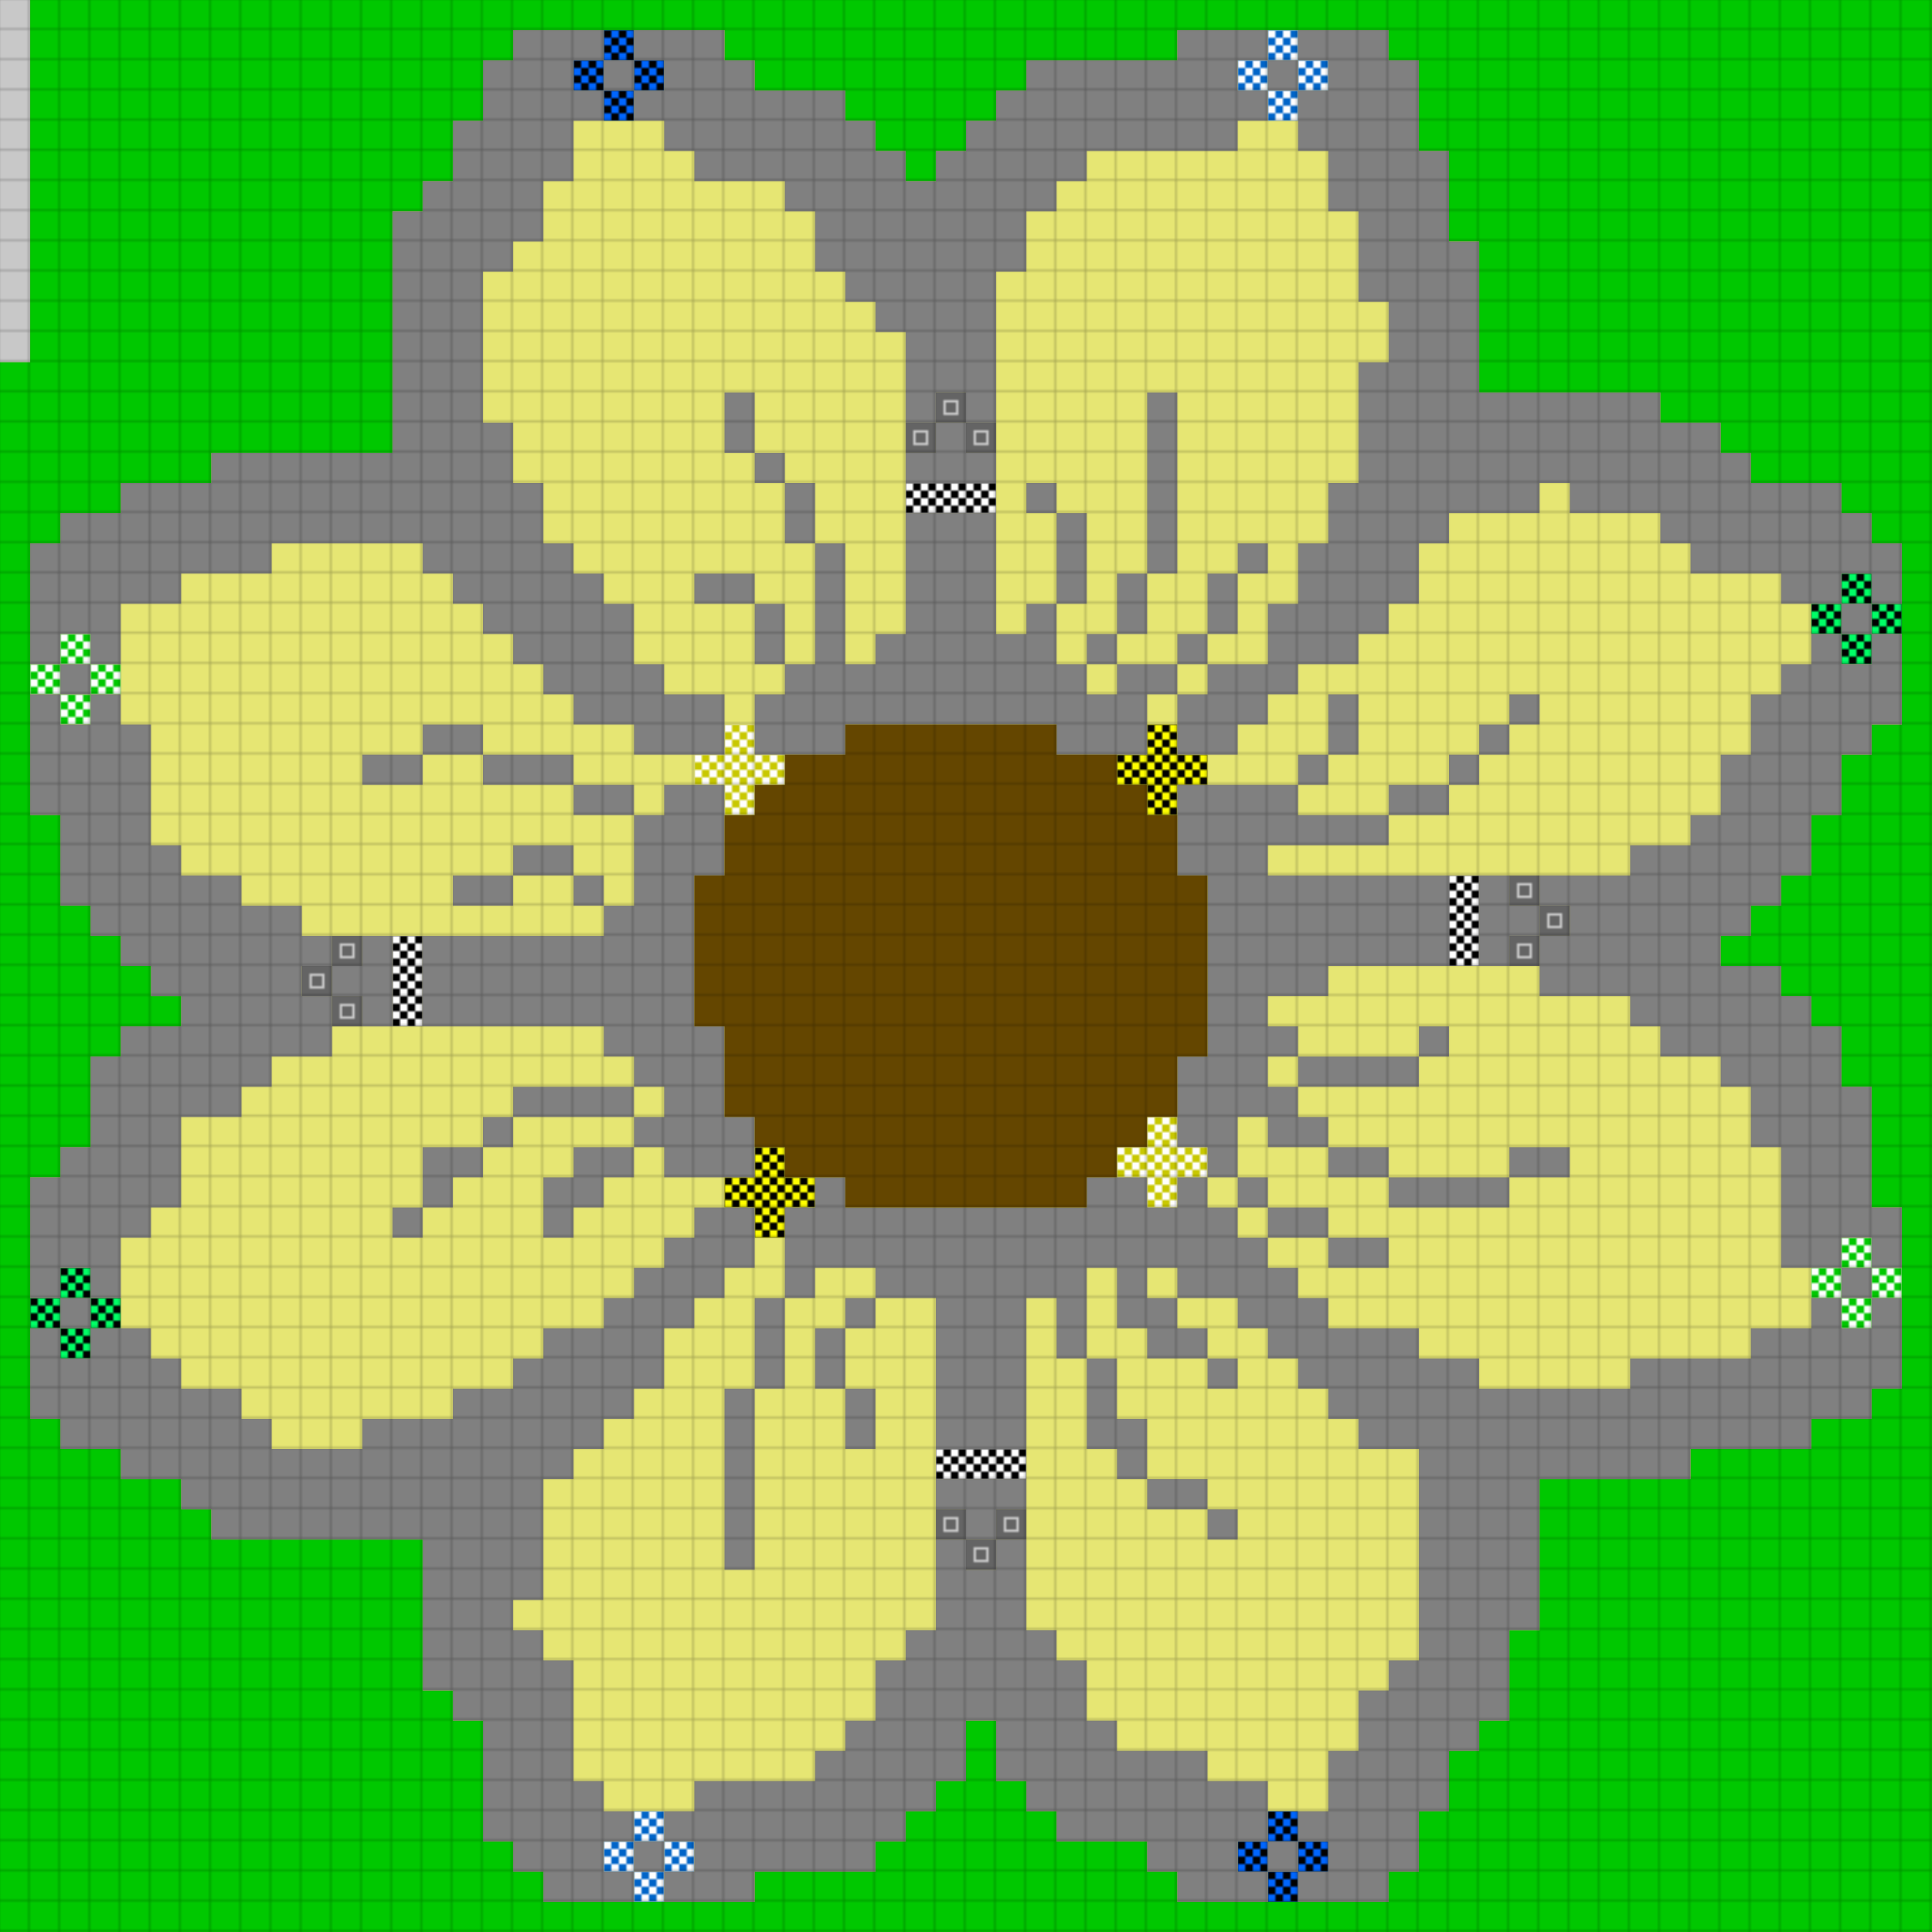 <svg height="768" width="768" id="mapSvgView" xmlns:xlink="http://www.w3.org/1999/xlink" version="1.1" xmlns="http://www.w3.org/2000/svg"> <defs> <style type="text/css"> .grass {fill: rgb(0, 200, 0);} .road {fill: rgb(128, 128, 128);} .start {fill: url(#startPattern)} .finish {fill: url(#finishPattern)} .mud {fill: rgb(100, 70, 0);} .sand {fill: rgb(230, 230, 115);} .water {fill: blue;} .earth {fill: brown;} .night {fill: black;} .parc {fill: rgb(200, 200, 200);} .cp1color {fill: rgb(0, 102, 255);} .cp2color {fill: rgb(0, 100, 200);} .cp3color {fill: rgb(0, 255, 102);} .cp4color {fill: rgb(0, 200, 0);} .cp5color {fill: rgb(255, 255, 0);} .cp6color {fill: rgb(200, 200, 0);} .cp7color {fill: rgb(255, 0, 0);} .cp8color {fill: rgb(200, 0, 0);} .cp9color {fill: rgb(255, 0, 255);} .cp1 {fill: url(#cp1pattern);} .cp2 {fill: url(#cp2pattern);} .cp3 {fill: url(#cp3pattern);} .cp4 {fill: url(#cp4pattern);} .cp5 {fill: url(#cp5pattern);} .cp6 {fill: url(#cp6pattern);} .cp7 {fill: url(#cp7pattern);} .cp8 {fill: url(#cp8pattern);} .cp9 {fill: url(#cp9pattern);} .primaryColor {fill: rgb(0, 255, 102);} </style> <pattern y="0" x="0" height="12" width="12" patternUnits="userSpaceOnUse" id="grid"> <line stroke-width="1" stroke="black" y2="12" x2="12" y1="0" x1="12"></line> <line stroke-width="1" stroke="black" y2="12" x2="12" y1="12" x1="0"></line> </pattern> <pattern y="0" x="0" height="12" width="12" patternUnits="userSpaceOnUse" id="finishPattern"> <rect fill="black" height="12" width="12" y="0" x="0"></rect> <path fill="white" d="M0,0L3,0L3,3L0,3L0,0M6,0L9,0L9,3L6,3L6,0M3,3L6,3L6,6L3,6L3,3M9,3L12,3L12,6L9,6L9,3"></path> <path fill="white" d="M0,6L3,6L3,9L0,9L0,6M6,6L9,6L9,9L6,9L6,6M3,9L6,9L6,12L3,12L3,9M9,9L12,9L12,12L9,12L9,9"></path> </pattern> <pattern y="0" x="0" height="12" width="12" patternUnits="userSpaceOnUse" id="startPattern"> <rect fill="rgb(100,100,100)" height="12" width="12" y="0" x="0"></rect> <rect stroke-width="1" stroke="rgb(200,200,200)" fill="none" height="5" width="5" y="3.5" x="3.5"></rect> &gt; </pattern> <pattern y="0" x="0" height="12" width="12" patternUnits="userSpaceOnUse" id="cp1pattern"> <rect class="cp1color" height="12" width="12" y="0" x="0"></rect> <path fill="black" d="M0,0L3,0L3,3L0,3L0,0M6,0L9,0L9,3L6,3L6,0M3,3L6,3L6,6L3,6L3,3M9,3L12,3L12,6L9,6L9,3"></path> <path fill="black" d="M0,6L3,6L3,9L0,9L0,6M6,6L9,6L9,9L6,9L6,6M3,9L6,9L6,12L3,12L3,9M9,9L12,9L12,12L9,12L9,9"></path> </pattern> <pattern y="0" x="0" height="12" width="12" patternUnits="userSpaceOnUse" id="cp2pattern"> <rect class="cp2color" height="12" width="12" y="0" x="0"></rect> <path fill="white" d="M0,0L3,0L3,3L0,3L0,0M6,0L9,0L9,3L6,3L6,0M3,3L6,3L6,6L3,6L3,3M9,3L12,3L12,6L9,6L9,3"></path> <path fill="white" d="M0,6L3,6L3,9L0,9L0,6M6,6L9,6L9,9L6,9L6,6M3,9L6,9L6,12L3,12L3,9M9,9L12,9L12,12L9,12L9,9"></path> </pattern> <pattern y="0" x="0" height="12" width="12" patternUnits="userSpaceOnUse" id="cp3pattern"> <rect class="cp3color" height="12" width="12" y="0" x="0"></rect> <path fill="black" d="M0,0L3,0L3,3L0,3L0,0M6,0L9,0L9,3L6,3L6,0M3,3L6,3L6,6L3,6L3,3M9,3L12,3L12,6L9,6L9,3"></path> <path fill="black" d="M0,6L3,6L3,9L0,9L0,6M6,6L9,6L9,9L6,9L6,6M3,9L6,9L6,12L3,12L3,9M9,9L12,9L12,12L9,12L9,9"></path> </pattern> <pattern y="0" x="0" height="12" width="12" patternUnits="userSpaceOnUse" id="cp4pattern"> <rect class="cp4color" height="12" width="12" y="0" x="0"></rect> <path fill="white" d="M0,0L3,0L3,3L0,3L0,0M6,0L9,0L9,3L6,3L6,0M3,3L6,3L6,6L3,6L3,3M9,3L12,3L12,6L9,6L9,3"></path> <path fill="white" d="M0,6L3,6L3,9L0,9L0,6M6,6L9,6L9,9L6,9L6,6M3,9L6,9L6,12L3,12L3,9M9,9L12,9L12,12L9,12L9,9"></path> </pattern> <pattern y="0" x="0" height="12" width="12" patternUnits="userSpaceOnUse" id="cp5pattern"> <rect class="cp5color" height="12" width="12" y="0" x="0"></rect> <path fill="black" d="M0,0L3,0L3,3L0,3L0,0M6,0L9,0L9,3L6,3L6,0M3,3L6,3L6,6L3,6L3,3M9,3L12,3L12,6L9,6L9,3"></path> <path fill="black" d="M0,6L3,6L3,9L0,9L0,6M6,6L9,6L9,9L6,9L6,6M3,9L6,9L6,12L3,12L3,9M9,9L12,9L12,12L9,12L9,9"></path> </pattern> <pattern y="0" x="0" height="12" width="12" patternUnits="userSpaceOnUse" id="cp6pattern"> <rect class="cp6color" height="12" width="12" y="0" x="0"></rect> <path fill="white" d="M0,0L3,0L3,3L0,3L0,0M6,0L9,0L9,3L6,3L6,0M3,3L6,3L6,6L3,6L3,3M9,3L12,3L12,6L9,6L9,3"></path> <path fill="white" d="M0,6L3,6L3,9L0,9L0,6M6,6L9,6L9,9L6,9L6,6M3,9L6,9L6,12L3,12L3,9M9,9L12,9L12,12L9,12L9,9"></path> </pattern> <pattern y="0" x="0" height="12" width="12" patternUnits="userSpaceOnUse" id="cp7pattern"> <rect class="cp7color" height="12" width="12" y="0" x="0"></rect> <path fill="black" d="M0,0L3,0L3,3L0,3L0,0M6,0L9,0L9,3L6,3L6,0M3,3L6,3L6,6L3,6L3,3M9,3L12,3L12,6L9,6L9,3"></path> <path fill="black" d="M0,6L3,6L3,9L0,9L0,6M6,6L9,6L9,9L6,9L6,6M3,9L6,9L6,12L3,12L3,9M9,9L12,9L12,12L9,12L9,9"></path> </pattern> <pattern y="0" x="0" height="12" width="12" patternUnits="userSpaceOnUse" id="cp8pattern"> <rect class="cp8color" height="12" width="12" y="0" x="0"></rect> <path fill="white" d="M0,0L3,0L3,3L0,3L0,0M6,0L9,0L9,3L6,3L6,0M3,3L6,3L6,6L3,6L3,3M9,3L12,3L12,6L9,6L9,3"></path> <path fill="white" d="M0,6L3,6L3,9L0,9L0,6M6,6L9,6L9,9L6,9L6,6M3,9L6,9L6,12L3,12L3,9M9,9L12,9L12,12L9,12L9,9"></path> </pattern> <pattern y="0" x="0" height="12" width="12" patternUnits="userSpaceOnUse" id="cp9pattern"> <rect class="cp9color" height="12" width="12" y="0" x="0"></rect> <path fill="black" d="M0,0L3,0L3,3L0,3L0,0M6,0L9,0L9,3L6,3L6,0M3,3L6,3L6,6L3,6L3,3M9,3L12,3L12,6L9,6L9,3"></path> <path fill="black" d="M0,6L3,6L3,9L0,9L0,6M6,6L9,6L9,9L6,9L6,6M3,9L6,9L6,12L3,12L3,9M9,9L12,9L12,12L9,12L9,9"></path> </pattern> </defs> <rect height="100%" width="100%" y="0" x="0" class="sand" id="mainfill"></rect> <g id="paths"><path class="cp1" d="M240,12L240,12L252,12L252,24L240,24L240,12M252,24L252,24L264,24L264,36L252,36L252,24M240,24L240,24L240,36L228,36L228,24L240,24M240,36L240,36L252,36L252,48L240,48L240,36M504,720L504,720L516,720L516,732L504,732L504,720M516,732L516,732L528,732L528,744L516,744L516,732M504,732L504,732L504,744L492,744L492,732L504,732M504,744L504,744L516,744L516,756L504,756Z"></path><path class="cp2" d="M504,12L504,12L516,12L516,24L504,24L504,12M516,24L516,24L528,24L528,36L516,36L516,24M504,24L504,24L504,36L492,36L492,24L504,24M504,36L504,36L516,36L516,48L504,48L504,36M252,720L252,720L264,720L264,732L252,732L252,720M264,732L264,732L276,732L276,744L264,744L264,732M252,732L252,732L252,744L240,744L240,732L252,732M252,744L252,744L264,744L264,756L252,756Z"></path><path class="cp3" d="M732,228L732,228L744,228L744,240L732,240L732,228M744,240L744,240L756,240L756,252L744,252L744,240M732,240L732,240L732,252L720,252L720,240L732,240M732,252L732,252L744,252L744,264L732,264L732,252M24,504L24,504L36,504L36,516L24,516L24,504M36,516L36,516L48,516L48,528L36,528L36,516M24,516L24,516L24,528L12,528L12,516L24,516M24,528L24,528L36,528L36,540L24,540Z"></path><path class="cp4" d="M24,252L24,252L36,252L36,264L24,264L24,252M36,264L36,264L48,264L48,276L36,276L36,264M24,264L24,264L24,276L12,276L12,264L24,264M24,276L24,276L36,276L36,288L24,288L24,276M732,492L732,492L744,492L744,504L732,504L732,492M744,504L744,504L756,504L756,516L744,516L744,504M732,504L732,504L732,516L720,516L720,504L732,504M732,516L732,516L744,516L744,528L732,528Z"></path><path class="cp5" d="M456,288L456,288L468,288L468,300L480,300L480,312L468,312L468,324L456,324L456,312L444,312L444,300L456,300L456,288M300,456L300,456L312,456L312,468L324,468L324,480L312,480L312,492L300,492L300,480L288,480L288,468L300,468Z"></path><path class="cp6" d="M288,288L288,288L300,288L300,300L312,300L312,312L300,312L300,324L288,324L288,312L276,312L276,300L288,300L288,288M456,444L456,444L468,444L468,456L480,456L480,468L468,468L468,480L456,480L456,468L444,468L444,456L456,456Z"></path><path class="parc" d="M0,0L0,0L12,0L12,144L0,144Z"></path><path class="grass" d="M12,0L12,0L768,0L768,768L0,768L0,144L12,144L12,0M216,12L216,12L204,12L204,24L192,24L192,48L180,48L180,72L168,72L168,84L156,84L156,180L84,180L84,192L48,192L48,204L24,204L24,216L12,216L12,324L24,324L24,360L36,360L36,372L48,372L48,384L60,384L60,396L72,396L72,408L48,408L48,420L36,420L36,456L24,456L24,468L12,468L12,564L24,564L24,576L48,576L48,588L72,588L72,600L84,600L84,612L168,612L168,672L180,672L180,684L192,684L192,732L204,732L204,744L216,744L216,756L300,756L300,744L348,744L348,732L360,732L360,720L372,720L372,708L384,708L384,684L396,684L396,708L408,708L408,720L420,720L420,732L456,732L456,744L468,744L468,756L552,756L552,744L564,744L564,720L576,720L576,696L588,696L588,684L600,684L600,648L612,648L612,588L672,588L672,576L720,576L720,564L744,564L744,552L756,552L756,480L744,480L744,432L732,432L732,408L720,408L720,396L708,396L708,384L684,384L684,372L696,372L696,360L708,360L708,348L720,348L720,324L732,324L732,300L744,300L744,288L756,288L756,216L744,216L744,204L732,204L732,192L696,192L696,180L684,180L684,168L660,168L660,156L588,156L588,96L576,96L576,60L564,60L564,24L552,24L552,12L468,12L468,24L408,24L408,36L396,36L396,48L384,48L384,60L372,60L372,72L360,72L360,60L348,60L348,48L336,48L336,36L300,36L300,24L288,24L288,12Z"></path><path class="road" d="M204,12L204,12L240,12L240,24L228,24L228,36L240,36L240,24L252,24L252,12L288,12L288,24L300,24L300,36L336,36L336,48L348,48L348,60L360,60L360,72L372,72L372,60L384,60L384,48L396,48L396,36L408,36L408,24L468,24L468,12L504,12L504,24L492,24L492,36L504,36L504,24L516,24L516,12L552,12L552,24L564,24L564,60L576,60L576,96L588,96L588,156L660,156L660,168L684,168L684,180L696,180L696,192L732,192L732,204L744,204L744,216L756,216L756,240L744,240L744,228L732,228L732,240L708,240L708,228L672,228L672,216L660,216L660,204L624,204L624,192L612,192L612,204L576,204L576,216L564,216L564,240L552,240L552,252L540,252L540,264L516,264L516,276L504,276L504,288L492,288L492,300L468,300L468,276L456,276L456,300L420,300L420,288L336,288L336,300L300,300L300,276L312,276L312,264L300,264L300,240L276,240L276,228L300,228L300,240L312,240L312,264L324,264L324,216L312,216L312,192L300,192L300,180L288,180L288,156L300,156L300,180L312,180L312,192L324,192L324,216L336,216L336,264L348,264L348,252L360,252L360,204L396,204L396,252L408,252L408,240L420,240L420,204L408,204L408,192L420,192L420,204L432,204L432,240L420,240L420,264L432,264L432,252L444,252L444,228L456,228L456,156L468,156L468,228L456,228L456,252L444,252L444,264L432,264L432,276L444,276L444,264L468,264L468,252L480,252L480,228L492,228L492,216L504,216L504,228L492,228L492,252L480,252L480,264L468,264L468,276L480,276L480,264L504,264L504,240L516,240L516,216L528,216L528,192L540,192L540,144L552,144L552,120L540,120L540,84L528,84L528,60L516,60L516,36L504,36L504,48L492,48L492,60L432,60L432,72L420,72L420,84L408,84L408,108L396,108L396,168L384,168L384,156L372,156L372,168L360,168L360,132L348,132L348,120L336,120L336,108L324,108L324,84L312,84L312,72L276,72L276,60L264,60L264,48L252,48L252,36L240,36L240,48L228,48L228,72L216,72L216,96L204,96L204,108L192,108L192,168L204,168L204,192L216,192L216,216L228,216L228,228L240,228L240,240L252,240L252,264L264,264L264,276L288,276L288,300L252,300L252,288L228,288L228,276L216,276L216,264L204,264L204,252L192,252L192,240L180,240L180,228L168,228L168,216L108,216L108,228L72,228L72,240L48,240L48,264L36,264L36,252L24,252L24,264L12,264L12,216L24,216L24,204L48,204L48,192L84,192L84,180L156,180L156,84L168,84L168,72L180,72L180,48L192,48L192,24L204,24L204,12M264,24L264,24L252,24L252,36L264,36L264,24M528,24L528,24L516,24L516,36L528,36L528,24M372,168L372,168L384,168L384,180L396,180L396,192L360,192L360,180L372,180L372,168M732,240L732,240L744,240L744,252L732,252L732,240M744,252L744,252L756,252L756,288L744,288L744,300L732,300L732,324L720,324L720,348L708,348L708,360L696,360L696,372L684,372L684,384L708,384L708,396L720,396L720,408L732,408L732,432L744,432L744,480L756,480L756,504L744,504L744,492L732,492L732,504L708,504L708,456L696,456L696,432L684,432L684,420L660,420L660,408L648,408L648,396L612,396L612,372L600,372L600,384L588,384L588,348L600,348L600,360L612,360L612,348L648,348L648,336L672,336L672,324L684,324L684,300L696,300L696,276L708,276L708,264L720,264L720,252L732,252L732,264L744,264L744,252M24,264L24,264L36,264L36,276L24,276L24,264M36,276L36,276L48,276L48,288L60,288L60,336L72,336L72,348L96,348L96,360L120,360L120,372L132,372L132,384L120,384L120,396L132,396L132,384L144,384L144,372L156,372L156,408L144,408L144,396L132,396L132,420L108,420L108,432L96,432L96,444L72,444L72,480L60,480L60,492L48,492L48,516L36,516L36,504L24,504L24,516L12,516L12,468L24,468L24,456L36,456L36,420L48,420L48,408L72,408L72,396L60,396L60,384L48,384L48,372L36,372L36,360L24,360L24,324L12,324L12,276L24,276L24,288L36,288L36,276M528,276L528,276L540,276L540,300L528,300L528,276M600,276L600,276L612,276L612,288L600,288L600,276M600,288L600,288L600,300L588,300L588,288L600,288M168,288L168,288L192,288L192,300L168,300L168,288M168,300L168,300L168,312L144,312L144,300L168,300M192,300L192,300L228,300L228,312L192,312L192,300M528,300L528,300L528,312L516,312L516,300L528,300M588,300L588,300L588,312L576,312L576,300L588,300M228,312L228,312L252,312L252,324L228,324L228,312M516,312L516,312L516,324L552,324L552,312L576,312L576,324L552,324L552,336L504,336L504,348L576,348L576,384L528,384L528,396L504,396L504,408L516,408L516,420L504,420L504,432L516,432L516,420L564,420L564,408L576,408L576,420L564,420L564,432L516,432L516,444L528,444L528,456L504,456L504,444L492,444L492,468L480,468L480,456L468,456L468,420L480,420L480,348L468,348L468,312L516,312M252,324L252,324L264,324L264,312L288,312L288,348L276,348L276,408L288,408L288,444L300,444L300,468L264,468L264,456L252,456L252,444L204,444L204,432L252,432L252,420L240,420L240,408L168,408L168,372L240,372L240,360L228,360L228,348L204,348L204,336L228,336L228,348L240,348L240,360L252,360L252,324M204,348L204,348L204,360L180,360L180,348L204,348M624,360L624,360L612,360L612,372L624,372L624,360M264,432L264,432L252,432L252,444L264,444L264,432M204,444L204,444L204,456L192,456L192,444L204,444M192,456L192,456L192,468L180,468L180,480L168,480L168,456L192,456M252,456L252,456L252,468L240,468L240,480L228,480L228,492L216,492L216,468L228,468L228,456L252,456M528,456L528,456L552,456L552,468L528,468L528,456M492,468L492,468L504,468L504,480L492,480L492,468M480,468L480,468L480,480L492,480L492,492L504,492L504,480L528,480L528,492L504,492L504,504L516,504L516,516L528,516L528,528L564,528L564,540L588,540L588,552L648,552L648,540L696,540L696,528L720,528L720,516L732,516L732,504L744,504L744,516L732,516L732,528L744,528L744,516L756,516L756,552L744,552L744,564L720,564L720,576L672,576L672,588L612,588L612,648L600,648L600,684L588,684L588,696L576,696L576,720L564,720L564,744L552,744L552,756L516,756L516,744L504,744L504,732L492,732L492,744L504,744L504,756L468,756L468,744L456,744L456,732L420,732L420,720L408,720L408,708L396,708L396,684L384,684L384,708L372,708L372,720L360,720L360,732L348,732L348,744L300,744L300,756L264,756L264,744L252,744L252,732L240,732L240,744L252,744L252,756L216,756L216,744L204,744L204,732L192,732L192,684L180,684L180,672L168,672L168,612L84,612L84,600L72,600L72,588L48,588L48,576L24,576L24,564L12,564L12,528L24,528L24,516L36,516L36,528L24,528L24,540L36,540L36,528L60,528L60,540L72,540L72,552L96,552L96,564L108,564L108,576L144,576L144,564L180,564L180,552L204,552L204,540L216,540L216,528L240,528L240,516L252,516L252,504L264,504L264,492L276,492L276,480L300,480L300,504L288,504L288,516L276,516L276,528L264,528L264,552L252,552L252,564L240,564L240,576L228,576L228,588L216,588L216,636L204,636L204,648L216,648L216,660L228,660L228,708L240,708L240,720L252,720L252,732L264,732L264,720L276,720L276,708L324,708L324,696L336,696L336,684L348,684L348,660L360,660L360,648L372,648L372,612L384,612L384,600L372,600L372,588L408,588L408,600L396,600L396,612L384,612L384,624L396,624L396,612L408,612L408,648L420,648L420,660L432,660L432,684L444,684L444,696L480,696L480,708L504,708L504,732L516,732L516,720L528,720L528,696L540,696L540,672L552,672L552,660L564,660L564,576L540,576L540,564L528,564L528,552L516,552L516,540L504,540L504,528L492,528L492,516L468,516L468,504L456,504L456,516L468,516L468,528L480,528L480,540L456,540L456,528L444,528L444,504L432,504L432,540L420,540L420,516L408,516L408,576L372,576L372,516L348,516L348,504L324,504L324,516L312,516L312,480L324,480L324,468L336,468L336,480L432,480L432,468L456,468L456,480L468,480L468,468L480,468M552,468L552,468L600,468L600,456L624,456L624,468L600,468L600,480L552,480L552,468M168,480L168,480L168,492L156,492L156,480L168,480M528,492L528,492L552,492L552,504L528,504L528,492M312,516L312,516L312,552L300,552L300,516L312,516M348,516L348,516L348,528L336,528L336,516L348,516M336,528L336,528L336,552L324,552L324,528L336,528M432,540L432,540L444,540L444,564L456,564L456,588L444,588L444,576L432,576L432,540M480,540L480,540L492,540L492,552L480,552L480,540M300,552L300,552L300,624L288,624L288,552L300,552M336,552L336,552L348,552L348,576L336,576L336,552M456,588L456,588L480,588L480,600L456,600L456,588M480,600L480,600L492,600L492,612L480,612L480,600M276,732L276,732L264,732L264,744L276,744L276,732M528,732L528,732L516,732L516,744L528,744Z"></path><path class="start" d="M372,156L372,156L384,156L384,168L372,168L372,156M384,168L384,168L396,168L396,180L384,180L384,168M372,168L372,168L372,180L360,180L360,168L372,168M600,348L600,348L612,348L612,360L600,360L600,348M612,360L612,360L624,360L624,372L612,372L612,360M612,372L612,372L612,384L600,384L600,372L612,372M132,372L132,372L144,372L144,384L132,384L132,372M132,384L132,384L132,396L120,396L120,384L132,384M132,396L132,396L144,396L144,408L132,408L132,396M372,600L372,600L384,600L384,612L372,612L372,600M384,612L384,612L396,612L396,600L408,600L408,612L396,612L396,624L384,624Z"></path><path class="finish" d="M360,192L360,192L396,192L396,204L360,204L360,192M576,348L576,348L588,348L588,384L576,384L576,348M156,372L156,372L168,372L168,408L156,408L156,372M372,576L372,576L408,576L408,588L372,588Z"></path><path class="mud" d="M336,288L336,288L420,288L420,300L444,300L444,312L456,312L456,324L468,324L468,348L480,348L480,420L468,420L468,444L456,444L456,456L444,456L444,468L432,468L432,480L336,480L336,468L312,468L312,456L300,456L300,444L288,444L288,408L276,408L276,348L288,348L288,324L300,324L300,312L312,312L312,300L336,300Z"></path></g> <rect opacity=".3" fill="url(#grid)" height="100%" width="100%" y="0" x="0"></rect></svg>
